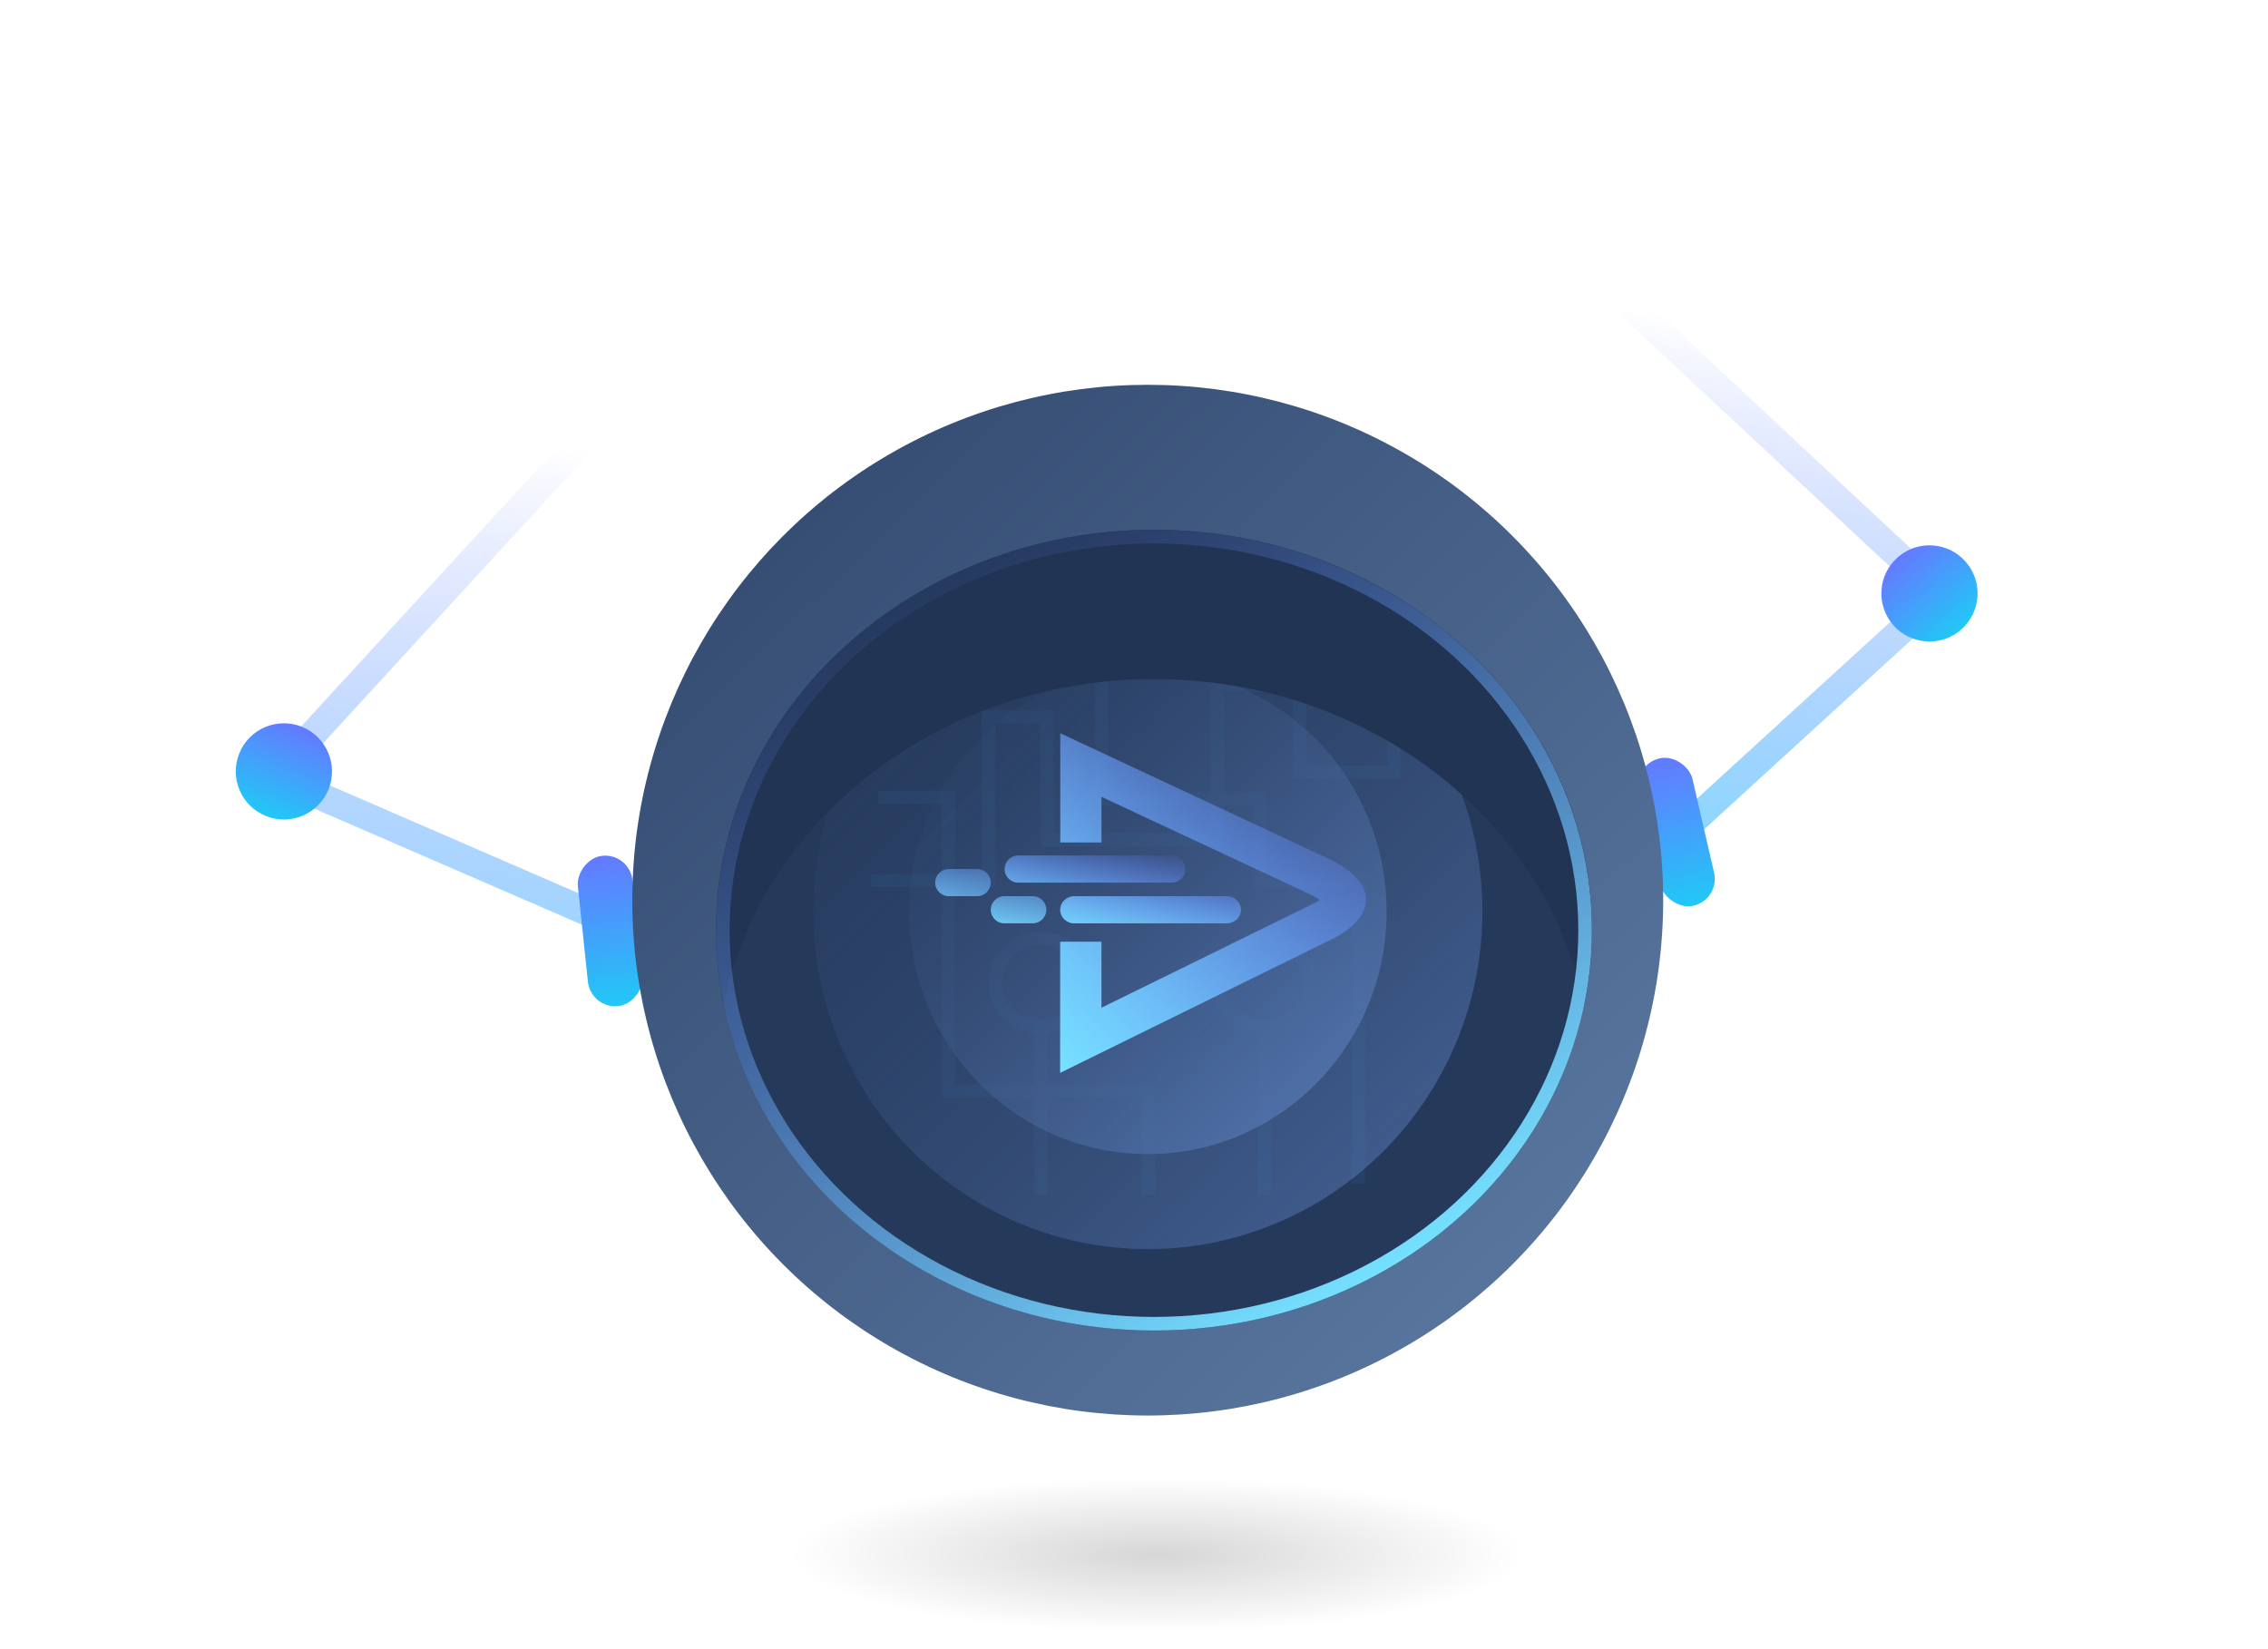 <svg xmlns="http://www.w3.org/2000/svg" width="165" height="120"><defs><linearGradient id="a" x1="-9.283%" x2="91.433%" y1="-26.564%" y2="86.436%"><stop offset="0%" stop-color="#76E1FF"/><stop offset="100%" stop-color="#637BFF" stop-opacity="0"/></linearGradient><linearGradient id="b" x1="50%" x2="50%" y1="0%" y2="97.483%"><stop offset="0%" stop-color="#21C8F6"/><stop offset="100%" stop-color="#637BFF"/></linearGradient><linearGradient id="c" x1="39.518%" x2="65.812%" y1="-56.8%" y2="78.38%"><stop offset="0%" stop-color="#76E1FF"/><stop offset="100%" stop-color="#637BFF" stop-opacity="0"/></linearGradient><linearGradient id="d" x1="12.205%" x2="108.596%" y1="0%" y2="100%"><stop offset="0%" stop-color="#5B79A2"/><stop offset="100%" stop-color="#2E4469"/></linearGradient><linearGradient id="e" x1="62.466%" x2="-57.194%" y1="-596.486%" y2="1390.011%"><stop offset="0%" stop-color="#21C8F6"/><stop offset="100%" stop-color="#637BFF" stop-opacity="0"/></linearGradient><linearGradient id="f" x1="12.8%" x2="107.421%" y1=".616%" y2="98.781%"><stop offset="0%" stop-color="#587CB9"/><stop offset="100%" stop-color="#2E4469" stop-opacity="0"/></linearGradient><linearGradient id="g" x1="0%" x2="84.171%" y1="0%" y2="97.907%"><stop offset="0%" stop-color="#76E1FF"/><stop offset="100%" stop-color="#637BFF" stop-opacity="0"/></linearGradient><linearGradient id="h" x1="24.379%" x2="84.171%" y1="5.536%" y2="97.907%"><stop offset="0%" stop-color="#76E1FF"/><stop offset="100%" stop-color="#637BFF" stop-opacity="0"/></linearGradient><radialGradient id="i" cx="52.436%" cy="42.955%" r="167.027%" fx="52.436%" fy="42.955%" gradientTransform="matrix(-.216 0 0 -.211 .638 .52)"><stop offset="0%" stop-opacity=".315"/><stop offset="100%" stop-opacity="0"/></radialGradient></defs><g fill="none" fill-rule="evenodd" transform="translate(1 9)"><g transform="rotate(-173 73.732 25.907)"><g transform="scale(-1 1) rotate(48 -11.505 -24.73)"><path stroke="url(#a)" stroke-width="2" d="M25.59 39.418l3.534-33.92-26.15-.661"/><circle cx="28.599" cy="6.089" r="3.5" fill="url(#b)"/></g><rect width="4" height="11" x="21.724" y=".72" fill="url(#b)" rx="2" transform="rotate(-20 23.724 6.22)"/></g><g transform="scale(1 -1) rotate(26 173.498 15.945)"><g transform="scale(-1 1) rotate(48 -12.628 -24.23)"><path stroke="url(#c)" stroke-width="2" d="M14.906 43.446L29.124 5.497l-26.15-.66"/><circle cx="28.599" cy="6.089" r="3.5" fill="url(#b)"/></g><rect width="4" height="11" x="21.821" y=".352" fill="url(#b)" rx="2" transform="rotate(-20 23.82 5.852)"/></g><g transform="translate(45 19)"><circle cx="37.5" cy="37.5" r="37.5" fill="url(#d)" transform="rotate(-180 37.5 37.5)"/><g transform="translate(5 9)"><g transform="rotate(-180 32.407 29.908)"><ellipse cx="31.863" cy="29.13" fill="#25395B" fill-rule="nonzero" rx="31.863" ry="29.13"/><g stroke="url(#e)" stroke-width=".97" opacity=".098" transform="translate(13.94 7.902)"><g transform="rotate(-90 18.734 12.162)"><path d="M28.906 3.317H16.722M28.906 19.6H16.722m12.184-7.84h-7.553v14.552H0v5.093"/><ellipse cx="13.49" cy="3.317" rx="3.232" ry="3.317"/><ellipse cx="13.49" cy="19.6" rx="3.232" ry="3.317"/></g><path d="M.477 42.763V32.742h6.839v6.318h5.983V27.82h12.395v8.917h4.274V24.85h8.548"/><path d="M21.74 42.674V30.792H10.2v-5.967H3.043V2.781"/></g><ellipse cx="32.31" cy="30.492" fill="url(#f)" opacity=".594" rx="24.344" ry="24.566"/><ellipse cx="32.31" cy="30.492" fill="url(#f)" opacity=".816" rx="17.374" ry="17.652"/><path fill="#213453" d="M.553 23.705c2.784 13.492 15.743 23.698 31.31 23.698 15.566 0 28.526-10.206 31.31-23.698.363 1.76.552 3.576.552 5.432 0 16.089-14.265 29.13-31.862 29.13C14.265 58.268 0 45.227 0 29.138c0-1.856.19-3.672.553-5.432z"/></g><g fill="url(#g)" fill-rule="nonzero" style="mix-blend-mode:hard-light" transform="matrix(1 0 0 -1 17.02 41.05)"><path d="M9.12 24.685v-7.933h2.991v3.322l14.85-6.94a7.498 7.498 0 0 0 1.05-.557 3.86 3.86 0 0 0-.34-.213L12.11 4.715V9.52H9.117V0L29.1 9.821c.735.39 2.426 1.468 2.244 3.001-.17 1.469-2.04 2.476-3.16 2.951l-19.07 8.92.006-.008z"/><path d="M17.205 15.803H6.084a1 1 0 0 1-1.014-.987 1 1 0 0 1 1.014-.988H17.2a1 1 0 0 1 1.014.988 1 1 0 0 1-1.014.987h.005zm4-2.963H10.168c-.582 0-1.053-.442-1.053-.987 0-.546.471-.988 1.053-.988h11.037c.581 0 1.053.442 1.053.988 0 .545-.472.987-1.053.987zM3.053 14.816H1.022a.997.997 0 0 1-1.007-.988.998.998 0 0 1 1.007-.988h2.03a.997.997 0 0 1 1.007.988c0 .545-.45.988-1.006.988zm4.044-1.976h-2.03a.997.997 0 0 1-1.008-.987.998.998 0 0 1 1.007-.988h2.03a.997.997 0 0 1 1.008.988.997.997 0 0 1-1.007.987z"/><path d="M9.12 24.685v-7.933h2.991v3.322l14.85-6.94a7.498 7.498 0 0 0 1.05-.557 3.86 3.86 0 0 0-.34-.213L12.11 4.715V9.52H9.117V0L29.1 9.821c.735.39 2.426 1.468 2.244 3.001-.17 1.469-2.04 2.476-3.16 2.951l-19.07 8.92.006-.008z"/><path d="M17.205 15.803H6.084a1 1 0 0 1-1.014-.987 1 1 0 0 1 1.014-.988H17.2a1 1 0 0 1 1.014.988 1 1 0 0 1-1.014.987h.005zm4-2.963H10.168c-.582 0-1.053-.442-1.053-.987 0-.546.471-.988 1.053-.988h11.037c.581 0 1.053.442 1.053.988 0 .545-.472.987-1.053.987z"/></g><ellipse cx="32.951" cy="30.685" stroke="url(#h)" stroke-width=".99" rx="31.368" ry="28.635" transform="rotate(-180 32.951 30.685)"/></g></g><ellipse cx="85" cy="103" fill="url(#i)" opacity=".509" rx="37" ry="8" transform="rotate(-180 85 103)"/></g></svg>
